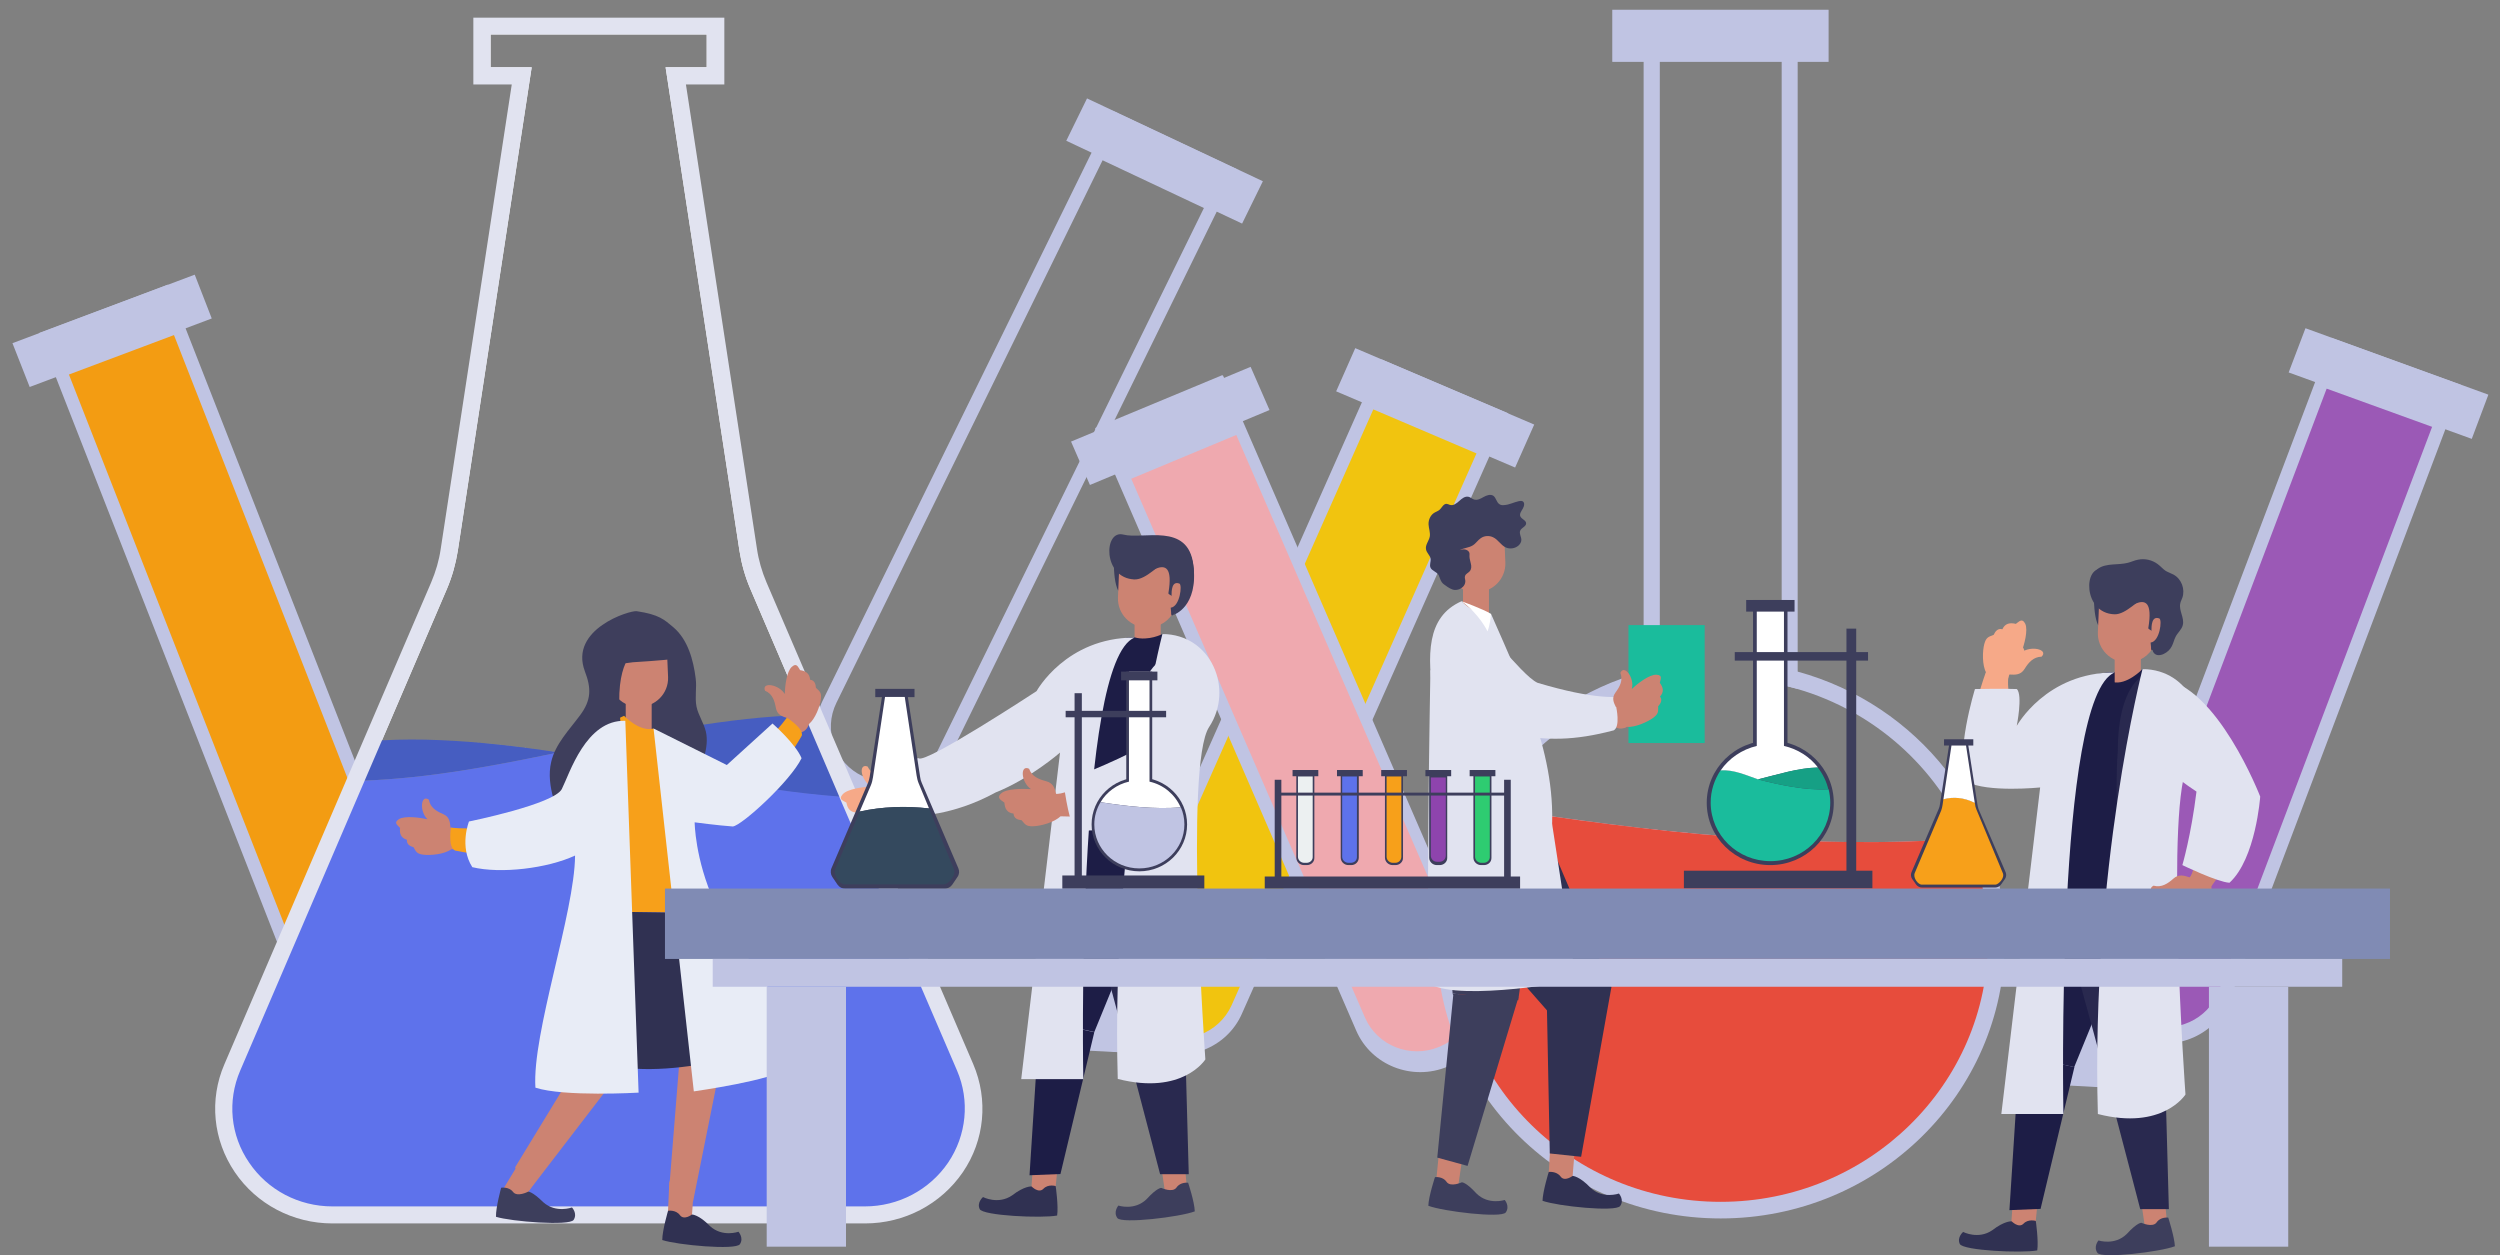 <?xml version="1.0" encoding="utf-8"?>
<!-- Generator: Adobe Illustrator 19.0.0, SVG Export Plug-In . SVG Version: 6.00 Build 0)  -->
<svg version="1.1" id="Layer_1" xmlns="http://www.w3.org/2000/svg" xmlns:xlink="http://www.w3.org/1999/xlink" x="0px" y="0px"
	 viewBox="205 -24.5 1204.2 604.6" style="enable-background:new 205 -24.5 1204.2 604.6;" xml:space="preserve">
<rect x="205" y="-24.5" width="1204.2" height="604.6" fill="#808080" stroke="none"/>
<style type="text/css">
	.st0{fill:#C0C4E3;}
	.st1{fill:#F1C40F;}
	.st2{fill:#EFA9AF;}
	.st3{fill:#F39C12;}
	.st4{fill:#9B59B6;}
	.st5{fill:#FFFFFF;}
	.st6{fill:#465DC1;}
	.st7{fill:#5E72EB;}
	.st8{fill:#E1E3F0;}
	.st9{fill:#E74C3C;}
	.st10{fill:#3E3E5C;}
	.st11{fill:#CC8372;}
	.st12{fill:#F7A01A;}
	.st13{fill:#3D3E5C;}
	.st14{fill:#303152;}
	.st15{fill:#E8ECF6;}
	.st16{fill:#1ABC9C;}
	.st17{fill:#C1C5E3;}
	.st18{fill:#1D1D46;}
	.st19{fill:#29294F;}
	.st20{fill:#F6A988;}
	.st21{fill:#34495E;}
	.st22{fill:#16A085;}
	.st23{fill:#ECF0F1;}
	.st24{fill:#8E44AD;}
	.st25{fill:#2ECC71;}
	.st26{fill:#808BB4;}
</style>
<g id="Master_blank_background">
</g>
<g id="Layer_1_1_">
	<g>
		<g>
			<path class="st0" d="M800.5,56.9L741.2,29c-0.2-0.2-0.6-0.1-0.7,0.2L730.8,49L601.3,312.9c-8,16.3-1,35.9,15.7,43.7
				c16.7,7.9,36.7,1,44.7-15.3L791.1,77.4l9.7-19.8C800.9,57.3,800.8,57,800.5,56.9z M656.7,337c-6.5,13.2-22.7,18.8-36.1,12.4
				c-13.5-6.3-19.2-22.2-12.7-35.4L736.1,52.7l48.8,23L656.7,337z"/>
		</g>
		<g>
			<polygon class="st0" points="813.3,62.8 728.6,22.9 718.6,43.3 803.3,83.2 			"/>
		</g>
	</g>
	<g>
		<g>
			<path class="st0" d="M759.2,480.8L759.2,480.8c-16.9-7.2-24.7-26.5-17.3-43.1L870,149c0.1-0.3,0.4-0.4,0.7-0.3l60.4,25.7
				c0.3,0.1,0.4,0.4,0.3,0.7L803.2,463.8C795.9,480.4,776.2,488,759.2,480.8z"/>
		</g>
		<g>
			<polygon class="st0" points="944,180 857.8,143.2 848.6,164 934.8,200.7 			"/>
		</g>
		<path class="st1" d="M762.5,473.5L762.5,473.5c-13.7-5.8-20-21.5-14-34.9l118-265.9l49.7,21.2l-118,265.9
			C792.1,473.2,776.2,479.3,762.5,473.5z"/>
	</g>
	<g>
		<g>
			<path class="st0" d="M902.2,489.3c-17,7.1-36.7-0.7-43.9-17.3L732.6,182.2c-0.1-0.3,0-0.6,0.3-0.7l60.6-25.2
				c0.3-0.1,0.6,0,0.7,0.3l125.7,289.7C927.1,462.9,919.2,482.2,902.2,489.3z"/>
		</g>
		<g>
			<polygon class="st0" points="807.4,152.2 720.9,188.2 730,209.1 816.5,173 			"/>
		</g>
		<g>
			<path class="st2" d="M898.8,479.5l-0.7,0.3c-13.8,5.7-29.7-0.6-35.6-14.1L749.9,206.1l50.6-21.1l112.6,259.6
				C919,458.1,912.6,473.7,898.8,479.5z"/>
		</g>
	</g>
	<g>
		<g>
			<path class="st0" d="M382.1,449.3c-17.3,6.5-36.6-2-43.2-18.9L223.8,136.5c-0.1-0.3,0-0.6,0.3-0.7l61.5-23.1
				c0.3-0.1,0.6,0,0.7,0.3l115.1,293.9C408,423.9,399.4,442.8,382.1,449.3z"/>
		</g>
		<g>
			<polygon class="st0" points="298.8,107.8 211,140.8 219.3,161.9 307,128.9 			"/>
		</g>
		<path class="st3" d="M379.2,441.9c-14,5.2-29.6-1.6-35-15.3l-106-270.7l50.6-19l106,270.7C400.1,421.3,393.1,436.6,379.2,441.9z"
			/>
	</g>
	<g>
		<g>
			<path class="st0" d="M1236.1,476.1c-17.3-6.3-26.2-25.1-19.8-42.1L1328,138.8c0.1-0.3,0.4-0.4,0.7-0.3l61.7,22.4
				c0.3,0.1,0.4,0.4,0.3,0.7l-111.6,295.2C1272.7,473.7,1253.4,482.4,1236.1,476.1z"/>
		</g>
		<g>
			<polygon class="st0" points="1403.6,165.6 1315.5,133.6 1307.4,154.9 1395.6,186.9 			"/>
		</g>
		<g>
			<path class="st4" d="M1238.9,468.6c-14-5.1-21.2-20.4-16-34.1l102.8-271.8l50.8,18.4l-102.8,271.8
				C1268.6,466.6,1253,473.7,1238.9,468.6z"/>
		</g>
	</g>
	<g>
		<path class="st5" d="M474.1,337.9c2.5-0.5,5-1,7.4-1.5C479,336.9,476.6,337.4,474.1,337.9c0,0-0.1,0-0.2,0.1c0,0,0,0-0.1,0
			c-0.1,0-0.2,0-0.3,0c-19-3-37.9-5.2-56.7-5.9c18.9,0.7,37.9,3,56.9,5.9C473.9,337.9,474,337.9,474.1,337.9z"/>
		<path class="st5" d="M596.9,319.7c-1.5,0-3,0-4.5,0.1l-26-60.7c-2.5-5.8-4.2-11.9-5.2-18.2l-35.6-233h19.8V-7.9H441.3V7.9h19.8
			l-35.6,233c-1,6.2-2.7,12.3-5.2,18.2l-31.3,73c-1.5,0.1-3,0.2-4.6,0.3l32.1-74.9c2.3-5.5,4-11.3,4.9-17.2l35-228.3h-19.2v-24
			h112.5v24h-19.2l34.9,228.4c0.9,5.9,2.5,11.7,4.9,17.2L596.9,319.7z"/>
		<g>
			<path class="st6" d="M614.1,359.7c-1.6-0.1-3.1-0.2-4.7-0.3c-44.2-3.4-89.9-14.3-135.6-21.4c0,0,0,0,0,0c0.1,0,0.1,0,0.2,0
				c2.5-0.5,5-1,7.4-1.5c0.1,0,0.3-0.1,0.4-0.1c36.8-7.7,73.7-15.5,110.5-16.5c1.5,0,3-0.1,4.5-0.1l17.2,39.9L614.1,359.7z"/>
		</g>
		<g>
			<path class="st6" d="M473.8,337.9c-0.1,0-0.2,0-0.2,0.1c-31,6.5-61.9,12.3-92.9,13.5c-1.5,0.1-3,0.1-4.6,0.1l8.3-19.2
				c1.5-0.1,3-0.2,4.6-0.3c9.3-0.5,18.6-0.5,27.9-0.1C435.8,332.8,454.8,335,473.8,337.9z"/>
		</g>
		<g>
			<path class="st7" d="M665.2,537.8c-9.6,14.3-26,22.9-43.5,22.9H365.1c-17.5,0-33.8-8.6-43.5-22.9c-9.7-14.3-11.5-32.4-4.7-48.2
				l59.2-138c1.5,0,3.1-0.1,4.6-0.1c31-1.2,61.9-7,92.9-13.5c0.1,0,0.2,0,0.2-0.1c0.1,0,0.2,0,0.3,0c0,0,0,0,0.1,0
				c45.6,7,91.2,18,135.3,21.3c1.6,0.1,3.1,0.2,4.7,0.3h0l55.8,130.1C676.6,505.5,674.9,523.6,665.2,537.8z"/>
		</g>
		<path class="st8" d="M673.8,488.1L574.2,256c-2.2-5.2-3.8-10.7-4.6-16.2L535.4,16.2h18.5V-16H433v32.2h18.5l-34.2,223.6
			c-0.8,5.6-2.4,11-4.6,16.2l-99.6,232.1c-7.4,17.1-5.5,36.5,5,52s28.1,24.7,47,24.7h256.6c18.9,0,36.5-9.2,47.1-24.7
			C679.3,524.7,681.1,505.2,673.8,488.1z M320.7,491.2l60-139.8l8.3-19.3l31.3-73c2.5-5.9,4.2-12,5.2-18.2l35.6-233h-19.8V-7.9
			h104.1V7.9h-19.8l35.6,233c1,6.3,2.7,12.4,5.2,18.2l26,60.7v0l16.9,39.5l0,0.1L666,491.2c6.2,14.5,4.6,31.1-4.3,44.3
			c-9,13.2-24,21.1-40.1,21.1H365.1c-16.2,0-31.2-7.9-40.1-21.1C316,522.4,314.4,505.8,320.7,491.2z"/>
	</g>
	<g>
		<g>
			<path class="st0" d="M1170.7,428.2c0,74.1-61.3,134.2-136.9,134.2s-136.9-60.1-136.9-134.2c0-61.5,42.2-113.4,99.8-129.2
				c2.6-0.7,5.2-1.3,7.8-1.9v8.3c-2.6,0.6-5.2,1.3-7.8,2c-31.3,9.2-57.5,29.9-73.8,56.9c24.6,3.8,49.3,7.3,73.8,10.2
				c8.5,1,17,1.9,25.5,2.6c43.7,4.1,87.2,5.5,130.2,2.2c-14.8-34.4-44.6-61.1-81.5-71.9c-2.5-0.7-5.1-1.4-7.7-2v-8.3
				c2.6,0.6,5.2,1.2,7.7,1.9C1128.5,314.8,1170.7,366.7,1170.7,428.2z"/>
		</g>
		<g>
			<path class="st0" d="M1004.5,305.4c-2.6,0.6-5.2,1.3-7.8,2V-8.9h7.8V305.4z"/>
			<path class="st0" d="M996.7,374.5c8.5,1,17,1.9,25.5,2.6h-25.5V374.5z"/>
			<path class="st0" d="M1070.9-8.9v316.3c-2.5-0.7-5.1-1.4-7.7-2V-8.9H1070.9z"/>
		</g>
		<g>
			<path class="st9" d="M922.8,364.3C911.5,383,905,404.8,905,428.2c0,69.7,57.6,126.2,128.8,126.2c71.1,0,128.8-56.5,128.8-126.2
				c0-17.4-3.7-33.9-10.2-48.9C1076.9,385.1,1000,376.3,922.8,364.3z"/>
		</g>
		<g>
			<rect x="981.6" y="-19.8" class="st0" width="104.2" height="25.1"/>
		</g>
	</g>
	<g>
		<path class="st10" d="M497.8,382.6c-4.8,0.1-9.8-0.8-13.9-3.3c-6.7-4-10.2-11.6-12.3-19c-1.6-5.8-2.5-11.9-1.1-17.8
			c2-8.7,8.7-15.4,14-22.6s5.4-12.8,2.2-21.1c-7.6-20.3,21.7-29.4,25-28.9c10.8,1.6,13.3,4.1,17.6,7.7c7,5.9,9.7,15.8,10.8,24.7
			c0.6,4.5-0.5,9.1,0.4,13.6c0.9,4.2,3.5,7.8,4.5,12c0.9,3.9,0.3,8-0.7,11.8c-3.1,11.3-10,19.2-17.8,27.8
			C518.9,376,509.8,382.3,497.8,382.6z"/>
		<path class="st11" d="M584.1,322.9c0,0.3,0,0.5,0.1,0.8c0.1,0.8,0.3,1.6,0.8,2.4c1.5,2.4,4.7,3.1,7.2,1.6c0.9-0.6,1.6-1.4,2-2.3
			c0.2-0.3,0.3-0.7,0.4-1.1l0,0c3.1-2.5,5.4-8.7,5.8-12c0.4-3.3-0.6-3.8-2.4-5.5c-0.1-1.8-0.6-3.6-2.8-3.9c-0.2-2.9-2-4.2-4.8-4.6
			c-0.9-1.2-1.5-3.8-4-1.6c-2.5,2.2-3.3,9.4-3.4,13.1c-2.8-4.7-11.3-6-9.5-1.6c3.6,1.5,4.6,4.9,5.2,8.2c0.6,3.3,2.8,4.1,5.5,5
			C584.2,321.9,584.1,322.4,584.1,322.9z"/>
		<g>
			<path d="M553.5,348.4c-9.1-0.6-38.3-20.1-45.5-18c-13.4,3.9-2,18-2,18s24.6,21.3,49.2,18.6l-1.5-18.6
				C553.6,348.3,553.5,348.4,553.5,348.4z"/>
		</g>
		<path class="st12" d="M584,321.2c-5.9,7.9-13,16-38,29.4l9.1,16.4c0.9-0.5,1.8-1.1,2.7-1.7c14.2-9.2,23.6-18.6,33.4-35.4
			C592.3,326.4,584,321.2,584,321.2z"/>
		<polygon class="st11" points="465,525.8 466.7,538.8 454.3,557.2 447.3,548.4 455.7,534.5 		"/>
		<polygon class="st11" points="513.7,478.9 494.3,469.6 494.2,470.4 453.1,537.8 459.4,549.6 		"/>
		<path class="st13" d="M446.4,547.6c0,0,3.7-0.6,5.7,2c2,2.7,7.3-0.1,7.3-0.1s1.8-0.3,7.3,5.1c6.1,5.4,13.8,2.5,13.8,2.5
			s2.8,2.9,0.8,6c-2,3-30.1,0.8-37.4-1.5C443.8,557,446.4,547.6,446.4,547.6z"/>
		<polygon class="st11" points="531.5,532.9 539.5,543.4 538,565.4 526.6,562.6 527.4,545 		"/>
		<polygon class="st11" points="555.9,469.2 538.8,464.2 533.1,476.2 527.2,549.7 538.8,554.4 		"/>
		<path class="st11" d="M514.8,331.8h-4.3c-2.3,0-4.1-1.8-4.1-4V308h12.5v19.8C518.9,330,517.1,331.8,514.8,331.8z"/>
		<path class="st11" d="M494.2,281.8l2.4,20c-0.1,2.2,2.5,4.5,3.4,6.3c2.2,4.6,7,7.9,12.5,7.9c8.1,0.1,14.6-6.4,14.3-14.4l-0.9-21
			L494.2,281.8z"/>
		<path class="st12" d="M505.6,320.3c0,0,7.6,8,14.2,6.1c21.6,39.5,10.9,58.5,28.7,89l-52.9-0.8
			C507.4,372.5,471.5,335.3,505.6,320.3z"/>
		<path class="st14" d="M526.8,558.7c0,0,3.7-0.6,5.7,2.1c2,2.7,5.8-0.3,5.8-0.3s3.3,0,8.7,5.6c6,5.5,13.7,2.7,13.7,2.7s2.7,3,0.7,6
			s-30.2,0.4-37.4-2C524,568.1,526.8,558.7,526.8,558.7z"/>
		<path class="st11" d="M423.4,374.3c0.3,0,0.5,0.1,0.8,0.3c0.8,0.3,1.5,0.7,2.2,1.3c2,2,1.9,5.3-0.1,7.2c-0.8,0.8-1.8,1.2-2.8,1.4
			c-0.4,0.1-0.8,0.2-1.2,0.1l0,0c-3.2,2.4-9.9,3-13.3,2.6c-3.3-0.4-3.6-1.5-4.8-3.6c-1.8-0.5-3.4-1.5-3.2-3.6
			c-2.9-0.9-3.6-2.9-3.3-5.7c-0.9-1.2-3.4-2.3-0.6-4.2c2.8-1.8,10.1-0.8,13.8,0c-4-3.8-3.2-12.2,0.7-9.4c0.6,3.8,3.7,5.6,6.8,6.9
			s3.3,3.7,3.6,6.5C422.3,374.1,422.8,374.2,423.4,374.3z"/>
		<path class="st12" d="M513.1,345.9c0,0,4.3-17.5-9.5-15.5c-7.4,1-25.6,30.7-33.7,35c-26.8,9.7-37.8,9.6-47.7,8.8c0,0-1.5,9.5,2,11
			c19.3,3.9,32.7,3.1,49.1-1.3C498.6,377.8,513.1,345.9,513.1,345.9z"/>
		<path class="st10" d="M509.8,294.5c0,0,15.1-0.9,20.3-1.7c3-9.9-5-19.1-11.9-21c-7-1.8-22.4,7.9-22.7,7.9c-3.9,0-3.1,9.7-3.1,9.7
			S492.3,297.4,509.8,294.5z"/>
		<path class="st10" d="M509.3,290.7c0,0-11.1,7.7-3.2,47c-9.7,4.1-19,25.5-19,25.5s5.8-50,4.1-64.4
			C489.5,284.5,500.6,279.9,509.3,290.7z"/>
		<path class="st14" d="M548.5,415.4c0,0,30.3,38.7,32.5,55.6c-6.2,15.5-71.9,26.5-90.6,14.1s3.5-36.4,5.2-70.5L548.5,415.4z"/>
		<g>
			<path class="st15" d="M577.1,324c0,0,11.1,9.7,14,16.7c-5.3,11-28.7,32.4-33.1,32.9c-7.2-0.5-18.4-2-18.4-2s0.1,17.6,9.6,38.6
				c12.8,28.2,44.3,53.9,33.6,80.2c-4.2,5.2-43.6,10.8-43.6,10.8l-19.4-174.8l35.3,17.6L577.1,324z"/>
		</g>
		<g>
			<path class="st15" d="M506.2,322.7l6.4,179.1c0,0-36.1,2.1-49.7-2.4c-1.7-26,18.9-84.3,19.1-111.8c-13.3,6.2-35.8,8.9-49.5,5.6
				c-6.4-10-1.6-22-1.6-22s40.9-8.3,44.7-15.6C479.4,348.1,487.2,322.1,506.2,322.7z"/>
		</g>
	</g>
	<g>
		<polygon class="st11" points="902.9,517.3 910.1,528.3 906.9,550.1 896.7,545.1 898.3,529 		"/>
		<path class="st13" d="M936.3,457.3l8.4-59.7L918.4,354c-16.6,14-23.2,36.4-16.7,56.9l3,43.2L936.3,457.3L936.3,457.3z"/>
		<polygon class="st13" points="936.4,455.9 904.7,454.2 905,454.9 897.3,533.1 911.9,537.1 		"/>
		<path class="st13" d="M896.2,542.5c0,0,3.7-0.5,5.6,2.3c1.9,2.7,7.3,0.2,7.3,0.2s1.9-0.3,7.1,5.4c5.8,5.7,13.6,3.1,13.6,3.1
			s2.6,3,0.5,6c-2.1,2.9-30.2-0.5-37.3-3.2C893.1,551.9,896.2,542.5,896.2,542.5z"/>
		<polygon class="st11" points="956,514.3 963.9,524.9 962.1,546.8 950.8,544 951.8,526.3 		"/>
		<path class="st11" d="M992.6,310.6c-0.3,0.1-0.5,0.2-0.7,0.3c-0.8,0.3-1.5,0.8-2.1,1.4c-1.9,2.1-1.6,5.4,0.6,7.2
			c0.8,0.7,1.9,1.1,2.9,1.2c0.4,0.1,0.8,0.1,1.2,0l0,0c3.4,2.2,10.1,2.4,13.4,1.8c3.3-0.6,3.5-1.7,4.6-3.9c1.7-0.6,3.3-1.7,3-3.8
			c2.8-1.1,3.5-3.1,3-5.9c0.9-1.2,3.3-2.5,0.4-4.2c-2.9-1.7-10.2-0.3-13.8,0.8c3.8-4,2.5-12.4-1.3-9.4c-0.4,3.8-3.4,5.8-6.4,7.3
			s-3.1,3.9-3.2,6.7C993.6,310.3,993.1,310.5,992.6,310.6z"/>
		<path class="st14" d="M981.2,450.9l-29.3-68.6l-49.5-8.3c-5.5,20.8,2.2,42.8,19.5,56l31.6,36L981.2,450.9L981.2,450.9z"/>
		<polygon class="st14" points="981.2,450.9 947.2,440.4 950,454.9 951.5,531.1 966.6,532.7 		"/>
		<rect x="989.4" y="276.6" class="st16" width="36.7" height="56.8"/>
		<g>
			<path class="st8" d="M901.3,287.4c0,0-5.4-17.2,8.6-16c7.5,0.6,27.4,29.2,35.7,33c27.3,8.1,38.3,7.4,48.2,6c0,0,2,9.4-1.3,11.1
				c-19,5-32.5,5-49.1,1.5C917.7,318.4,901.3,287.4,901.3,287.4z"/>
		</g>
		<path class="st11" d="M918.1,276.6h-4.3c-2.3,0-4.1-1.8-4.1-4v-19.8h12.5v19.8C922.3,274.7,920.4,276.6,918.1,276.6z"/>
		<path class="st11" d="M897.5,226.6l2.4,20c-0.1,2.2,2.5,4.5,3.4,6.3c2.2,4.6,7,7.9,12.5,7.9c8.1,0.1,14.6-6.4,14.3-14.4l-0.9-21
			L897.5,226.6z"/>
		<g>
			<path class="st8" d="M909,265.1c0,0,7.6,8,14.2,6.1c16,36.6,33.4,71.6,28.7,111l-52.9-0.8C910.7,339.4,874.9,280.1,909,265.1z"/>
		</g>
		<g>
			<path class="st11" d="M982.3,317.4c-0.2,0.2-0.4,0.4-0.5,0.6c-0.6,0.6-1,1.3-1.2,2.2c-0.7,2.7,1.1,5.5,3.9,6.1
				c1.1,0.3,2.2,0.1,3.1-0.2c0.4-0.1,0.7-0.2,1-0.5l0,0c4,0.4,10.1-2.4,12.8-4.4c2.6-2,2.3-3,2.3-5.5c1.2-1.3,2.2-3,0.9-4.7
				c2-2.2,1.6-4.3-0.1-6.6c0.2-1.5,1.7-3.7-1.6-3.9c-3.4-0.2-9.2,4.3-11.9,6.9c1.5-5.2-3.6-12.1-5.5-7.8c1.4,3.6-0.3,6.7-2.3,9.4
				c-2,2.7-1,4.8,0.3,7.4C983.1,316.7,982.7,317.1,982.3,317.4z"/>
			<g>
				<path class="st8" d="M939.8,311.6c-7.2-5.4-20.4-37.6-27.6-39.7c-13.4-4.1-11.9,13.9-11.9,13.9s8.4,31.1,30.3,42.2l9.3-16.3
					C939.9,311.6,939.9,311.6,939.8,311.6z"/>
			</g>
			<g>
				<path class="st8" d="M983.5,316.1c-9.9,1.5-20.8,2.2-48-5.7l-5.4,17.9c1,0.3,2,0.5,3.1,0.7c16.7,3.4,30.1,3.3,49.1-1.7
					C985.6,325.5,983.5,316.1,983.5,316.1z"/>
			</g>
		</g>
		<path class="st13" d="M898,252.6c-0.8-1.7-3.4-2.1-4-3.8c-0.5-1.3,0.3-2.8,0.1-4.2c-0.3-1.6-1.9-2.8-2.2-4.4
			c-0.5-2.2,1.4-4.1,1.8-6.3c0.3-1.9-0.5-3.9-0.6-5.8c-0.1-2.3,1-4.7,3.1-5.8c0.6-0.3,1.3-0.6,1.9-1c1.4-1,2.1-3.3,3.8-3.1
			c0.5,0.1,1,0.3,1.5,0.5c1.7,0.5,3.3-0.8,4.5-1.9c1.3-1.2,2.8-2.4,4.5-2c0.9,0.2,1.6,1,2.6,1.3c1.6,0.5,3.2-0.4,4.6-1.2
			c1.4-0.8,3.3-1.5,4.7-0.6c1.4,1,1.5,3.2,3,4.1c0.6,0.4,1.4,0.5,2.1,0.4c2.5-0.1,4.8-1.4,7.2-1.9c0.6-0.1,1.2-0.2,1.7,0
			c1.3,0.6,0.9,2.4,0.2,3.6s-1.7,2.5-1.2,3.7c0.6,1.4,2.8,1.9,2.8,3.4s-2.2,2.1-2.8,3.4c-0.7,1.4,0.5,3,0.5,4.6c0,1-0.6,2-1.4,2.7
			c-1.6,1.4-4.1,1.8-6.1,0.9c-2.4-1.1-3.7-3.8-6.1-4.9c-1.8-0.9-4.2-0.8-5.9,0.4c-1.5,1-2.4,2.6-3.9,3.5c-1.9,1.2-4.4,1.2-6.3,2.3
			c0.9-0.3,1.8-0.5,2.7-0.3s1.8,0.8,2,1.7c0.1,0.5,0,1,0,1.5c0,1.3,0.5,2.5,0.7,3.7c0.3,1.2,0.3,2.6-0.6,3.6
			c-0.7,0.8-1.9,1.2-2.2,2.2c-0.3,0.7,0,1.5,0.1,2.2c0.3,3.2-3.5,5.4-6.3,4.3c-1.4-0.5-2.9-1.6-4.1-2.5
			C898.8,255.6,898.8,254.3,898,252.6z"/>
		<g>
			<path class="st5" d="M909,265.1c0,0,10.5,3.8,14.2,6.1c-0.5,5.8-1.7,8.4-1.7,8.4S917.7,271.4,909,265.1z"/>
		</g>
		<path class="st14" d="M951,540c0,0,3.7-0.5,5.7,2.2c1.9,2.7,5.8-0.3,5.8-0.3s3.3,0.1,8.6,5.7c5.9,5.6,13.7,2.8,13.7,2.8
			s2.7,3,0.6,6c-2.1,3-30.2,0.1-37.4-2.5C948.1,549.4,951,540,951,540z"/>
		<g>
			<path class="st8" d="M894,298.3c0,0-2.6,142.4,0,151.3c15.3,8.4,70.2-1.9,70.2-1.9l-19.5-126.8L894,298.3z"/>
		</g>
	</g>
	<g>
		<path class="st17" d="M1186.9,498.2c1.5-0.9,42.9,1.8,42.9,1.8l5.2-60.3l-29.5-29.5l-13.8,9.4L1186.9,498.2z"/>
		<polygon class="st11" points="1242.6,536.7 1235.4,547.8 1238.6,569.5 1248.8,564.5 1247.3,548.4 		"/>
		<path class="st13" d="M1249.4,562c0,0-3.7-0.5-5.6,2.3c-1.9,2.7-7.3,0.2-7.3,0.2s-1.9-0.3-7.1,5.4c-5.8,5.7-13.6,3.1-13.6,3.1
			s-2.6,3-0.5,6c2.1,2.9,30.2-0.5,37.3-3.2C1252.4,571.3,1249.4,562,1249.4,562z"/>
		<polygon class="st11" points="1184.6,537.5 1175.1,546.7 1173.5,568.7 1185.2,567.6 1186.9,550 		"/>
		<path class="st14" d="M1185.6,563.6c0,0-3.6-1.1-5.9,1.3c-2.3,2.4-5.7-1.1-5.7-1.1s-3.3-0.4-9.4,4.3c-6.7,4.6-14,0.8-14,0.8
			s-3.1,2.6-1.6,5.8c1.6,3.2,29.8,4.5,37.3,3.1C1187,573.3,1185.6,563.6,1185.6,563.6z"/>
		<g>
			<path class="st18" d="M1190.7,395.9c6.9,12.4,40,7.6,42.7,22l-29.3,71.6l-26.5-5.8L1190.7,395.9z"/>
			<polygon class="st18" points="1204.2,489.5 1187.9,557.8 1172.9,558.4 1177.7,483.7 			"/>
			<path class="st19" d="M1245.3,398.1l4.4,159.8h-13.8c0,0-22.8-88.1-31.4-117.2c-0.8-22.6-12.6-42.2-12.6-42.2L1245.3,398.1z"/>
		</g>
		<g>
			<g>
				<path class="st18" d="M1187.5,313.4c10.5-7.9,26.8-15.4,38.7-13.9c12.2,12.6-0.4,22.3-0.4,22.3s-9.1,9.4-23.6,13.3
					C1196.9,329.8,1190.8,320.1,1187.5,313.4z"/>
				<path class="st20" d="M1176.3,325.1c3.1-0.8,5.7-7.6,11.2-11.8c3.2,6.7,9.4,16.4,14.7,21.7c-2.3,12.6-29.5,23.1-45.9,12.4
					l19.7-22.6C1176.1,325,1176.2,325.1,1176.3,325.1z"/>
				<path class="st20" d="M1173,298.9c-4.2,13,10.5,33.9,2.7,47.6l-19.4,1.2l0,0c-5.9-7-1.3-29.9,5.2-48.3
					C1163.4,296.1,1173,298.9,1173,298.9z"/>
				<path class="st20" d="M1172.3,302.1c-0.1,0.3-0.2,0.5-0.4,0.7c-0.4,0.8-0.9,1.5-1.7,2c-2.4,1.7-5.8,1.2-7.6-1.1
					c-0.7-0.9-1-2-1-3c-0.1-0.4-0.1-0.8,0.1-1.2l0,0c-2-3.6-1.8-10.5-0.9-13.8s2-3.4,4.5-4.4c0.8-1.7,2-3.3,4.2-2.7
					c1.3-2.8,3.5-3.3,6.5-2.6c1.3-0.8,2.9-3.1,4.5-0.1c1.5,3.1-0.5,10.4-1.9,13.9c4.5-3.5,13.3-1.5,9.8,2c-4.1,0.1-6.4,3-8.2,5.9
					c-1.8,2.9-4.3,2.9-7.3,2.7C1172.6,301.1,1172.4,301.6,1172.3,302.1z"/>
			</g>
			<path class="st20" d="M1176.5,284.2c0,0,3.8,3,3.6,5.2c-0.2,2.3-3.6,0.9-3.6,0.9s2.9,2.3,0.8,4.3c-1,1-4-0.8-4-0.8s2.4,2,1.4,3.6
				c-1,1.5-3.3,0.2-3.3,0.2s0.9,3.1-0.7,3.4c-1.7,0.3-4-1.7-4-1.7s-5.9-2.6-5.5-6.3c0,0,1.1-6.9,1.2-7.1
				C1163.7,283.4,1168.7,279.9,1176.5,284.2z"/>
		</g>
		<g>
			<path class="st13" d="M1214,254.6c0,0-1.6,15.6,1.7,22.2c10.1-4.4,5.9-17.7,5.9-17.7L1214,254.6z"/>
			<path class="st11" d="M1248.3,260l-2.4,20.2c0.1,2.3-2.5,4.5-3.4,6.4c-2.2,4.7-7,7.9-12.6,8c-8.2,0.1-14.7-6.5-14.4-14.5
				l0.9-21.2L1248.3,260z"/>
			<path class="st13" d="M1241.3,252c13,0.8,14.1,27.2,4.4,31.2c0,0-4.8,9.1-4.6,4c-0.1-0.8-0.1-1.5-0.2-2.2
				c4.4-0.4,5.7-11,4.2-11.6c-3.7-1.4-3.8,3.5-3.8,6.2c0.1-0.7-1.6-0.9-1.5-1.6c4.2-25.3-14.6-3.8-17.4-7.1
				C1217.4,266.8,1210.2,247,1241.3,252z"/>
			<path class="st11" d="M1227.7,309.5h4.4c2.3,0,4.1-1.8,4.1-4v-20h-12.6v20C1223.6,307.6,1225.4,309.5,1227.7,309.5z"/>
			<path class="st13" d="M1248.3,272.4c0.4-3.1-8.6-8.2-10.5-8.6c-2-0.4-8.6,7.8-14.3,7.6c-15.4-0.5-15-24.1-5.4-21.6
				s31.1-6,33.7,14.5s-9.6,24.2-9.6,24.2S1247.3,280.8,1248.3,272.4z"/>
			<path class="st13" d="M1215.6,249.4c2-1.4,4.5-1.8,7-2s4.9-0.2,7.3-0.8c1.7-0.4,3.2-1.2,4.9-1.5c3.3-0.7,6.8,0.1,9.5,2.1
				c1.4,1,2.5,2.4,3.9,3.3c1.2,0.7,2.5,1.1,3.8,1.8c3.8,2.1,5.6,7,4.2,11.1c-0.3,0.9-0.8,1.7-1,2.7c-0.8,3.5,2.1,7,1.2,10.5
				c-0.5,2.1-2.4,3.6-3.4,5.5c-0.8,1.5-1.1,3.2-1.9,4.7c-0.8,1.6-2.2,2.9-3.9,3.7c-1,0.5-2.2,0.7-3.2,0.5c-1.1-0.3-2-1.2-2.1-2.3
				c-0.1-1.3,1.1-2.3,2-3.2c3.1-2.9,5.2-6.9,5.4-11.1c0.2-4.2-1.9-8.6-5.6-10.7c-1.5-0.8-3.2-1.4-4.1-2.8c-0.6-1-0.7-2.2-1.3-3.1
				c-1.1-1.7-3.5-1.8-5.5-1.6c-2.8,0.3-5.5,0.9-8.1,2c-1.6,0.6-3.2,1.4-5,1.8C1212.5,261.3,1210.2,253.1,1215.6,249.4z"/>
		</g>
		<path class="st18" d="M1237,297.8c0,0-7.7,8-14.4,6.2c-47,13.5-23.8,55.4-32.2,112l56.6-0.8C1236.2,341,1287.2,319.4,1237,297.8z"
			/>
		<path class="st19" d="M1240.4,299.3c0,0-15.3,2.7-15.3,38.2c-1.6,16.7,0.5,77.4,2.6,80.6c5.5,3.2,23.9-3.1,23.9-3.1
			s-7.5-45,3-71.3C1254.6,343.7,1270.7,308.2,1240.4,299.3z"/>
		<path class="st19" d="M1223.6,299.3c0,0-21.3,9.3-23.2,44.4c-1.3,25.1-2.4,74-2.4,74l-12.6,1.9c0,0,4.9-39.3,6.1-83.2
			C1195.8,322.7,1204.7,298.7,1223.6,299.3z"/>
		<path class="st8" d="M1156.3,307.4c0,0,13.8-0.3,20.2,0c2.9,3.1-0.1,17.8-0.1,17.8s14.1-25.8,47.2-25.8
			c-28.6,11.7-24.7,212.7-24.7,212.7H1169l18.7-157.3c0,0-25.5,2.6-35.4-2.8C1146.4,339.4,1156.3,307.4,1156.3,307.4z"/>
		<path class="st8" d="M1237,297.8c0,0-24.9,96.5-21.5,214.3c31.3,8,42.2-9.4,42.2-9.4s-10.2-141.8,1.8-160.1
			C1271.6,324.2,1260.4,297.8,1237,297.8z"/>
		<g>
			<path class="st18" d="M1256.8,347.8c-9.1-9.5-30.4-23.9-17.8-36.4c9.3-12.9,22.9,0.5,22.9,0.5s6.1,7.8,15.5,19.4
				C1272.5,337.1,1263.3,344,1256.8,347.8z"/>
			<path class="st11" d="M1260.7,396.9c0.2-0.2,0.4-0.4,0.6-0.6c0.6-0.6,1.3-1.1,2.2-1.4c2.8-1,5.9,0.5,6.9,3.2
				c0.4,1.1,0.4,2.2,0.1,3.2c0,0.4-0.2,0.8-0.4,1.1l0,0c0.9,4-1.3,10.5-3.2,13.4c-1.9,2.9-2.9,2.7-5.6,2.9c-1.3,1.4-2.9,2.6-4.9,1.4
				c-2.1,2.3-4.4,2.2-6.9,0.7c-1.5,0.4-4,2.2-4.6-1.2c-0.6-3.4,3.8-9.8,6.2-12.8c-5.4,2.1-13.2-2.3-8.8-4.7c3.9,1.1,7-1.1,9.6-3.4
				s5-1.5,7.8-0.6C1260.1,397.8,1260.4,397.4,1260.7,396.9z"/>
			<path class="st11" d="M1270.6,353.1c-12,10.8-3.7,35.3-11.6,46.6c0,0,8.3,5.3,11.1,2.8c11.6-15.8,22.8-36.4,19.2-44.8
				c0-0.1-0.2-1.2-0.2-1.3L1270.6,353.1L1270.6,353.1z"/>
			<path class="st11" d="M1256.9,347.7c4.7,4.9,11.8,6.8,13,9.7l19.2-1c-1-9.6-5.9-18.2-11.6-25.2
				C1272.6,337,1263.4,343.9,1256.9,347.7z"/>
		</g>
		<path class="st8" d="M1256.2,392.2c0,0,16.9,8.2,22.7,8.5c12.7-11.6,14.8-41.5,14.8-41.5s-20.8-53.8-47.5-56.7
			c-12.4,6.6-28.4,24.3,16.8,54.3C1260.4,378,1256.2,392.2,1256.2,392.2z"/>
	</g>
	<g>
		<path class="st17" d="M714.9,481.4c1.5-0.9,42.9,1.8,42.9,1.8l5.2-60.3l-29.5-29.5l-13.8,9.4L714.9,481.4z"/>
		<polygon class="st11" points="770.6,519.9 763.4,530.9 766.6,552.7 776.7,547.7 775.2,531.6 		"/>
		<path class="st13" d="M777.3,545.2c0,0-3.7-0.5-5.6,2.3c-1.9,2.7-7.3,0.2-7.3,0.2s-1.9-0.3-7.1,5.4c-5.8,5.7-13.6,3.1-13.6,3.1
			s-2.6,3-0.5,6c2.1,2.9,30.2-0.5,37.3-3.2C780.4,554.5,777.3,545.2,777.3,545.2z"/>
		<polygon class="st11" points="712.5,520.7 703.1,529.9 701.5,551.9 713.1,550.7 714.9,533.2 		"/>
		<path class="st14" d="M713.5,546.8c0,0-3.6-1.1-5.9,1.3c-2.3,2.4-5.7-1.1-5.7-1.1s-3.3-0.4-9.4,4.3c-6.7,4.6-14,0.8-14,0.8
			s-3.1,2.6-1.6,5.8c1.6,3.2,29.8,4.5,37.3,3.1C714.9,556.5,713.5,546.8,713.5,546.8z"/>
		<g>
			<path class="st18" d="M718.7,379c6.9,12.4,40,7.6,42.7,22l-29.3,71.6l-26.5-5.8L718.7,379z"/>
			<polygon class="st18" points="732.1,472.7 715.8,541 700.9,541.6 705.7,466.9 			"/>
			<path class="st19" d="M773.2,381.3l4.4,159.8h-13.8c0,0-22.8-88.1-31.4-117.2c-0.8-22.6-12.6-42.2-12.6-42.2L773.2,381.3z"/>
		</g>
		<path class="st18" d="M693.8,319.7c8.8-9.7,23.4-20,35.4-20.7c14.3,10.2,3.9,22,3.9,22s-7.1,10.8-20.7,17.3
			C706.1,334.1,698.3,325.7,693.8,319.7z"/>
		<path class="st20" d="M680.7,329.5c2.9-1.3,8.5-4.7,13.1-9.8c4.5,6,12.3,14.4,18.6,18.7c-20.5,14.8-20.5,14.8-42.8,20.5l0.3-22.8
			C670,336.1,680.5,329.5,680.7,329.5z"/>
		<path class="st20" d="M635.3,355.7c13.8-1.2,27.7-22.7,43.6-21l8.8,17l0,0c-4.2,8.1-27.6,12.9-47.4,14.2
			C636.5,365.4,635.3,355.7,635.3,355.7z"/>
		<path class="st20" d="M638.7,355.1c0.3,0,0.6,0,0.8,0.1c0.9,0,1.7,0.3,2.5,0.7c2.6,1.5,3.4,4.8,1.9,7.3c-0.6,1-1.5,1.7-2.4,2.1
			c-0.3,0.2-0.7,0.4-1.1,0.4l0,0c-2.6,3.3-9.1,5.7-12.6,6.2s-4-0.5-5.9-2.3c-1.9-0.1-3.9-0.5-4.2-2.7c-3.1-0.1-4.5-1.9-5-4.8
			c-1.3-0.9-4.1-1.4-1.8-4s9.9-3.6,13.9-3.7c-5.1-2.7-6.6-11.4-1.9-9.7c1.7,3.6,5.3,4.6,8.8,5.1s4.4,2.8,5.4,5.5
			C637.6,355.2,638.1,355.2,638.7,355.1z"/>
		<g>
			<path class="st13" d="M741.9,237.8c0,0-1.6,15.6,1.7,22.2c10.1-4.4,5.9-17.7,5.9-17.7L741.9,237.8z"/>
			<path class="st11" d="M776.3,243.2l-2.4,20.2c0.1,2.3-2.5,4.5-3.4,6.4c-2.2,4.7-7,7.9-12.6,8l0,0c-8.2,0.1-14.7-6.5-14.4-14.5
				l0.9-21.2L776.3,243.2z"/>
			<path class="st13" d="M769.3,235.2c13,0.8,14.1,27.2,4.4,31.2c0,0-4.8,9.1-4.6,4c-0.1-0.8-0.1-1.5-0.2-2.2
				c4.4-0.4,5.7-11,4.2-11.6c-3.7-1.4-3.8,3.4-3.8,6.2c0.1-0.7-1.6-0.9-1.5-1.6c4.2-25.3-14.6-3.8-17.4-7.1
				C745.4,250,738.1,230.2,769.3,235.2z"/>
			<path class="st11" d="M755.6,292.6h4.4c2.3,0,4.1-1.8,4.1-4v-20h-12.6v20C751.5,290.8,753.3,292.6,755.6,292.6z"/>
			<path class="st13" d="M776.3,255.6c0.4-3.1-8.6-8.2-10.5-8.6c-2-0.4-8.6,7.8-14.3,7.6c-15.4-0.5-15-24.1-5.4-21.6
				s31.1-6,33.7,14.5c2.6,20.5-9.6,24.2-9.6,24.2S775.3,264,776.3,255.6z"/>
		</g>
		<path class="st18" d="M764.9,280.9c0,0-6.7,3.5-13.4,1.6c-47,13.5-24.7,59.9-33.2,116.6l56.7-0.8
			C764.1,324.2,815.2,302.6,764.9,280.9z"/>
		<path class="st19" d="M751.5,282.5c0,0-21.3,9.3-23.2,44.4c-1.3,25.1-2.4,74-2.4,74l-12.6,1.9c0,0,4.9-39.3,6.1-83.2
			C723.8,305.9,732.6,281.8,751.5,282.5z"/>
		<path class="st8" d="M645.7,368.4c0,0-4.6-28,1.8-27.7c2.9,3.1,56.8-32.3,56.8-32.3s14.1-25.8,47.2-25.8
			c-28.6,11.7-24.7,212.7-24.7,212.7h-29.9L715.6,338c0,0-14.6,12.7-31,19.2C663.3,368.9,645.7,368.4,645.7,368.4z"/>
		<path class="st8" d="M764.9,280.9c0,0-24.9,96.5-21.5,214.3c31.3,8,42.2-9.4,42.2-9.4s-10.2-141.8,1.8-160.1
			C799.5,307.4,788.4,281,764.9,280.9z"/>
		<g>
			<g>
				<path class="st18" d="M754.9,327.4c3-12.7,3.3-38,20.9-34.8c16.1,0.4,12.4,18.9,12.4,18.9s-3.3,9.3-7.8,23.5
					C772.8,334.2,761.8,330.6,754.9,327.4z"/>
				<path class="st11" d="M715.5,357.9c0.3,0,0.6,0.1,0.8,0.1c0.9,0.1,1.7,0.4,2.4,1c2.4,1.8,2.9,5.1,1.1,7.4
					c-0.7,0.9-1.6,1.5-2.7,1.9c-0.4,0.2-0.7,0.3-1.2,0.3l0,0c-2.9,3-9.7,4.8-13.2,4.9s-3.9-0.9-5.6-2.9c-1.9-0.2-3.8-0.9-3.9-3.2
					c-3.1-0.4-4.2-2.3-4.4-5.3c-1.2-1-4.1-2.1-1.6-4.4c2.5-2.4,10.4-2.3,14.4-2.1c-4.8-3.2-5.4-12-0.9-9.8c1.3,3.8,4.8,5.1,8.2,6
					s4.1,3.2,4.8,6.1C714.4,357.9,715,357.9,715.5,357.9z"/>
				<path class="st11" d="M758.1,341.6c-15.8-3.7-32,16.7-46,16.5c0,0,0.2,9.7,3.8,10.6c19.9,0.7,43.6-1.7,48.6-9.4
					c0.1-0.1,0.9-0.8,1-0.9L758.1,341.6C758.2,341.6,758.1,341.6,758.1,341.6z"/>
				<path class="st11" d="M755.1,327.4c-1.6,6.6,0.8,13.4-1,16l11.5,15.1c7.6-6.1,12.1-14.9,14.9-23.5
					C772.9,334.2,761.9,330.6,755.1,327.4z"/>
			</g>
			<path class="st8" d="M717.1,351.7c0,0,2.4,18.3,5.4,23.2c16.9,3.9,43.4-11.1,43.4-11.1s34-46.9,21.6-70.2
				c-12.5-6.4-36.4-9.5-36.7,43.9C731.4,347.2,717.1,351.7,717.1,351.7z"/>
		</g>
	</g>
	<g>
		<path class="st13" d="M648.2,349.7l-5.9-38.4h3.2v-4h-11.1h-7.8v4h3.2l-5.9,38.4c-0.2,1-0.4,2-0.8,2.9l-17.6,41.1
			c-0.6,1.4-0.4,3,0.4,4.2l2.5,3.7c0.9,1.3,2.3,2,3.8,2h22.2h25.5c1.5,0,3-0.8,3.8-2l2.5-3.7c0.9-1.3,1-2.8,0.4-4.2L649,352.6
			C648.6,351.7,648.3,350.7,648.2,349.7z"/>
		<path class="st5" d="M652.5,364.9l-5-12.1c-0.5-1.2-0.8-2.5-1-3.8l-5.7-37.8h-9.5l-5.8,38.7c-0.2,1.3-0.5,2.6-1,3.8l-5.4,12.7
			C630,364,641.3,363.7,652.5,364.9z"/>
		<g>
			<path class="st21" d="M652.5,364.9c-11.2-1.3-22.5-0.9-33.4,1.5L607.4,394c-1.3,3.3,2.5,7.8,4.7,7.5h22.3h25.3
				c1.8,0,6.2-4.1,4.7-7.5L652.5,364.9z"/>
		</g>
	</g>
	<g>
		<path class="st13" d="M1157.5,363.1l-4.4-28.5h2.4v-3h-8.3h-5.8v3h2.4l-4.4,28.5c-0.1,0.7-0.3,1.5-0.6,2.1l-13.1,30.5
			c-0.4,1-0.3,2.2,0.3,3.1l1.9,2.7c0.6,0.9,1.7,1.5,2.8,1.5h16.5h18.9c1.1,0,2.2-0.6,2.8-1.5l1.9-2.7c0.6-0.9,0.7-2.1,0.3-3.1
			l-13.1-30.5C1157.8,364.5,1157.6,363.8,1157.5,363.1z"/>
		<g>
			<path class="st12" d="M1141.1,360.4l-0.4,2.8c-0.1,1-0.4,1.9-0.7,2.8l-12.7,30c-1,2.4,1.8,5.8,3.5,5.6h16.6h18.8
				c1.3,0,4.6-3.1,3.5-5.6l-12.7-30.6c-0.4-0.9-0.6-1.8-0.7-2.8l-0.1-0.5c-0.1,0-0.2,0-0.3-0.1C1151,359.6,1146,359.1,1141.1,360.4z
				"/>
		</g>
		<g>
			<path class="st5" d="M1145,334.5l-3.9,26c4.9-1.3,9.9-0.8,14.8,1.6c0.1,0,0.2,0,0.3,0.1l-4.2-27.6h-7V334.5z"/>
		</g>
	</g>
	<g>
		<g>
			<ellipse class="st13" cx="753.8" cy="372.6" rx="23" ry="22.6"/>
			<rect x="747.5" y="299" class="st13" width="12.5" height="65"/>
			<path class="st5" d="M773.7,364.4c-2.7-6.2-8.2-10.9-15-12.4v-52.9h-9.9V352c-5.8,1.3-10.8,5-13.7,9.9
				C748.1,363.9,761,365.4,773.7,364.4z"/>
			<g>
				<path class="st0" d="M735.1,361.9c-1.9,3.2-3,6.8-3,10.7c0,11.7,9.7,21.2,21.7,21.2s21.7-9.5,21.7-21.2c0-2.9-0.6-5.7-1.7-8.2
					C761,365.4,748.1,363.9,735.1,361.9z"/>
			</g>
			<rect x="745" y="299" class="st13" width="17.5" height="4.2"/>
		</g>
		<rect x="716.7" y="397.2" class="st13" width="68.4" height="6.4"/>
		<rect x="722.6" y="309.4" class="st13" width="3.5" height="91"/>
		<rect x="718.3" y="317.9" class="st13" width="48.4" height="3.1"/>
	</g>
	<g>
		<g>
			<ellipse class="st13" cx="1057.7" cy="362.2" rx="30.6" ry="30"/>
			<rect x="1049.4" y="264.5" class="st13" width="16.6" height="86.3"/>
			<g>
				<path class="st16" d="M1052.6,351.1c-0.3-0.1-0.6-0.2-0.8-0.3c-3.5,0.8-6.9,1.5-10.3,1.8c3.4-0.3,6.8-1,10.3-1.8
					c-5.7-1.9-11.9-4.8-18-4.3c-3,4.5-4.8,9.8-4.8,15.6c0,15.6,12.9,28.2,28.8,28.2c15.9,0,28.8-12.6,28.8-28.2
					c0-2.2-0.3-4.4-0.8-6.4C1074.5,356.2,1062.8,353.7,1052.6,351.1z"/>
			</g>
			<path class="st5" d="M1064.3,334.8v-70.2h-13.1v70.2c-7.2,1.7-13.4,6-17.4,11.8c6.1-0.5,12.3,2.3,18,4.3
				c9.5-2.3,19.4-5.5,28.9-5.7C1076.7,340,1070.9,336.3,1064.3,334.8z"/>
			<g>
				<path class="st22" d="M1051.8,350.9c0.3,0.1,0.6,0.2,0.8,0.3c10.2,2.5,21.8,5,33.1,4.6c-0.9-3.9-2.7-7.5-5.1-10.6
					C1071.1,345.3,1061.3,348.6,1051.8,350.9z"/>
			</g>
			<rect x="1046.1" y="264.5" class="st13" width="23.3" height="5.6"/>
		</g>
		<rect x="1016.1" y="394.9" class="st13" width="90.8" height="8.5"/>
		<rect x="1094.4" y="278.3" class="st13" width="4.7" height="120.8"/>
		<rect x="1040.6" y="289.6" class="st13" width="64.2" height="4.1"/>
	</g>
	<g>
		<g>
			<path class="st13" d="M834.5,392.2h-1.4c-2,0-3.7-1.6-3.7-3.6V347c0-0.3,0.2-0.5,0.5-0.5h7.7c0.3,0,0.5,0.2,0.5,0.5v41.6
				C838.2,390.6,836.6,392.2,834.5,392.2z"/>
			<rect x="827.6" y="346.4" class="st13" width="12.4" height="3"/>
			<path class="st23" d="M834.4,391.1h-1.2c-1.6,0-3-1.3-3-2.9v-38.7h7.1v38.7C837.4,389.8,836,391.1,834.4,391.1z"/>
		</g>
		<g>
			<path class="st13" d="M855.9,392.2h-1.4c-2,0-3.7-1.6-3.7-3.6V347c0-0.3,0.2-0.5,0.5-0.5h7.7c0.3,0,0.5,0.2,0.5,0.5v41.6
				C859.5,390.6,857.9,392.2,855.9,392.2z"/>
			<rect x="849" y="346.4" class="st13" width="12.4" height="3"/>
			<g>
				<path class="st7" d="M855.7,391.1h-1.2c-1.6,0-3-1.3-3-2.9v-38.7h7.1v38.7C858.7,389.8,857.4,391.1,855.7,391.1z"/>
			</g>
		</g>
		<g>
			<path class="st13" d="M877.2,392.2h-1.4c-2,0-3.7-1.6-3.7-3.6V347c0-0.3,0.2-0.5,0.5-0.5h7.7c0.3,0,0.5,0.2,0.5,0.5v41.6
				C880.9,390.6,879.2,392.2,877.2,392.2z"/>
			<rect x="870.3" y="346.4" class="st13" width="12.4" height="3"/>
			<path class="st12" d="M877.1,391.1h-1.2c-1.6,0-3-1.3-3-2.9v-38.7h7.1v38.7C880,389.8,878.7,391.1,877.1,391.1z"/>
		</g>
		<g>
			<path class="st13" d="M898.5,392.2h-1.4c-2,0-3.7-1.6-3.7-3.6V347c0-0.3,0.2-0.5,0.5-0.5h7.7c0.3,0,0.5,0.2,0.5,0.5v41.6
				C902.2,390.6,900.5,392.2,898.5,392.2z"/>
			<rect x="891.6" y="346.4" class="st13" width="12.4" height="3"/>
			<g>
				<path class="st24" d="M898.4,390.6h-1.2c-1.7,0-3-1.3-3-3V350h7.2v37.6C901.4,389.3,900.1,390.6,898.4,390.6z"/>
			</g>
		</g>
		<g>
			<path class="st13" d="M919.8,392.2h-1.4c-2,0-3.7-1.6-3.7-3.6V347c0-0.3,0.2-0.5,0.5-0.5h7.7c0.3,0,0.5,0.2,0.5,0.5v41.6
				C923.5,390.6,921.9,392.2,919.8,392.2z"/>
			<rect x="912.9" y="346.4" class="st13" width="12.4" height="3"/>
			<path class="st25" d="M919.7,391.1h-1.2c-1.6,0-3-1.3-3-2.9v-38.7h7.1v38.7C922.7,389.8,921.3,391.1,919.7,391.1z"/>
		</g>
		<rect x="814.2" y="397.7" class="st13" width="123" height="5.9"/>
		<rect x="819" y="351.1" class="st13" width="3.2" height="49.5"/>
		<rect x="929.5" y="351.1" class="st13" width="3.2" height="49.5"/>
		<rect x="820.6" y="357.3" class="st13" width="110.5" height="1.4"/>
	</g>
	<g>
		<g>
			<rect x="525.3" y="403.5" class="st26" width="830.9" height="33.9"/>
		</g>
		<rect x="548.3" y="437.4" class="st0" width="784.9" height="13.4"/>
		<g>
			<rect x="574.3" y="450.8" class="st0" width="38.2" height="125.2"/>
			<rect x="1269" y="450.8" class="st0" width="38.2" height="125.2"/>
		</g>
	</g>
</g>
</svg>
